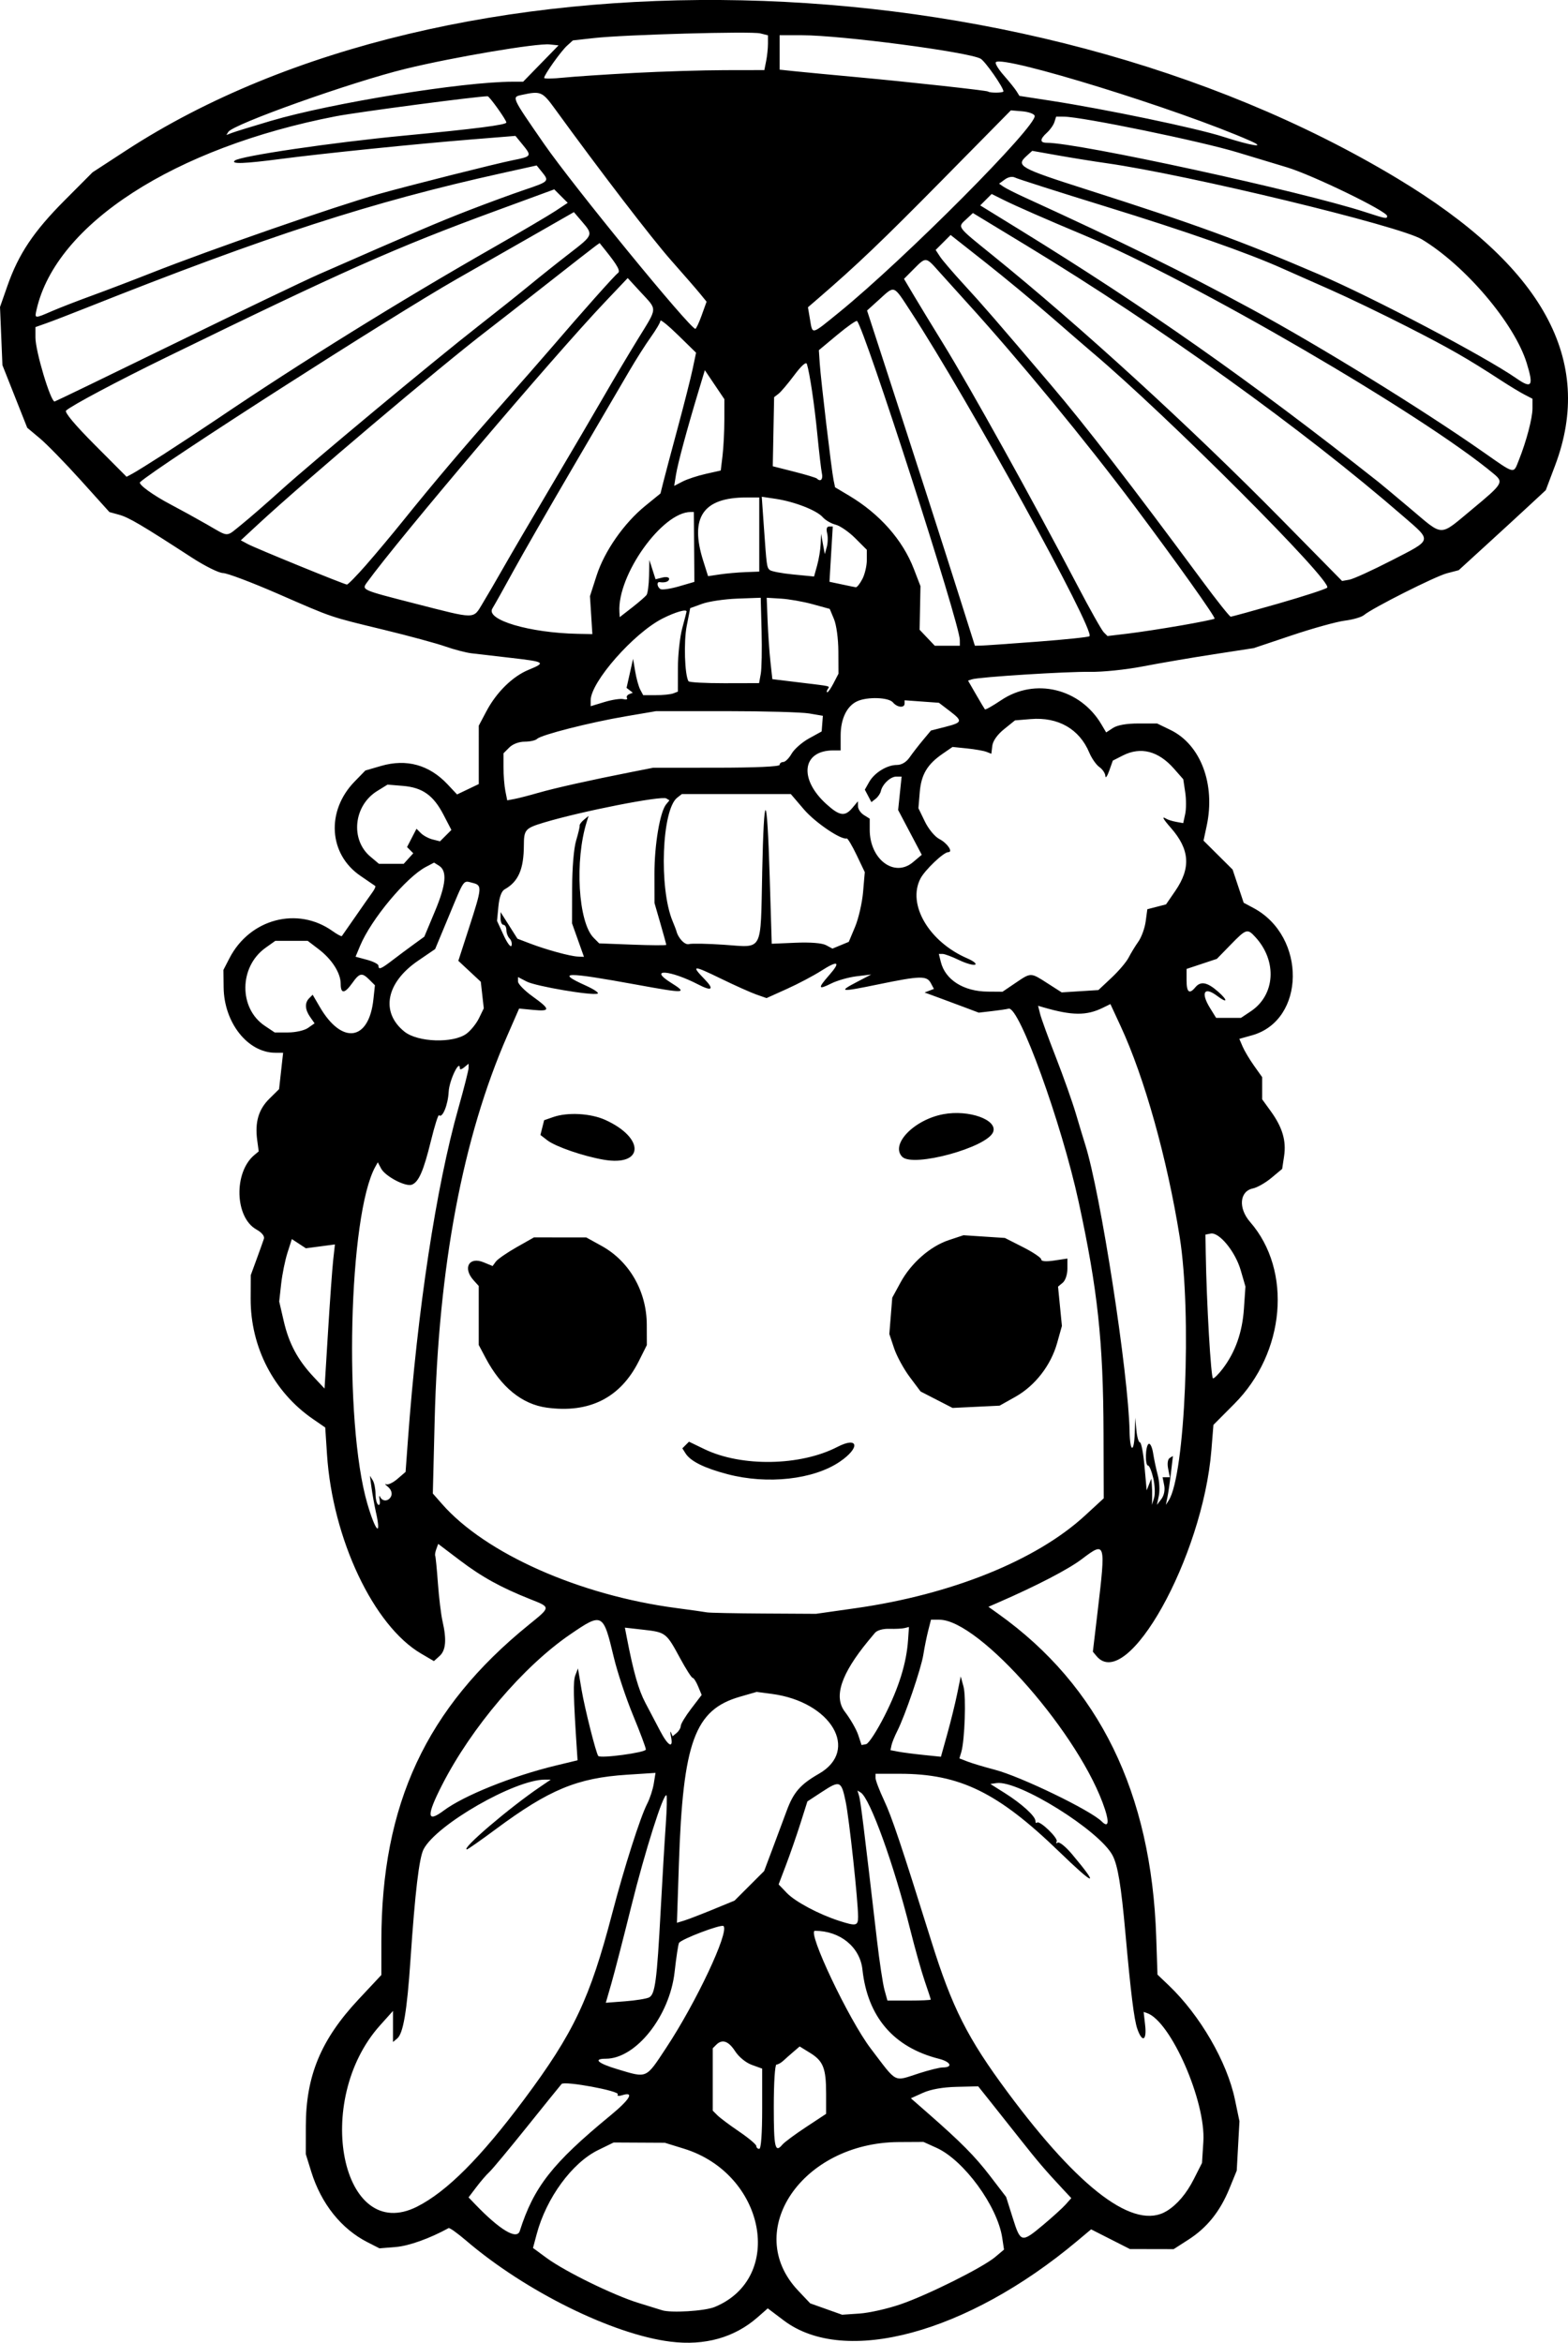<?xml version="1.0" encoding="UTF-8" standalone="no"?>
<!-- Created with Inkscape (http://www.inkscape.org/) -->

<svg
   width="142.72mm"
   height="213.202mm"
   viewBox="0 0 142.72 213.202"
   version="1.1"
   id="svg1"
   xml:space="preserve"
   xmlns="http://www.w3.org/2000/svg"
   xmlns:svg="http://www.w3.org/2000/svg"><defs
     id="defs1" /><g
     id="layer1"
     transform="translate(154.848,47.324)"><path
       style="fill:#000000"
       d="m -93.81,165.78 c -5.273,-0.657 -13.231,-4.593 -18.621,-9.208 -0.783,-0.67 -1.497,-1.178 -1.587,-1.128 -1.727,0.948 -3.618,1.624 -4.815,1.721 l -1.476,0.12 -1.096,-0.559 c -2.381,-1.215 -4.205,-3.501 -5.108,-6.401 l -0.501,-1.611 0.003,-2.556 c 0.006,-4.575 1.378,-7.874 4.795,-11.526 l 2.081,-2.224 v -3.079 c 0,-12.454 4.077,-21.21 13.399,-28.773 2.042,-1.657 2.038,-1.598 0.16,-2.344 -2.671,-1.061 -4.408,-2.019 -6.423,-3.546 l -1.964,-1.488 -0.172,0.473 c -0.095,0.26 -0.14,0.532 -0.1,0.605 0.04,0.073 0.151,1.204 0.247,2.514 0.096,1.31 0.284,2.858 0.418,3.44 0.386,1.682 0.305,2.651 -0.263,3.165 l -0.519,0.469 -1.171,-0.686 c -4.323,-2.533 -8.053,-10.426 -8.56,-18.111 l -0.162,-2.463 -1.115,-0.767 c -3.57,-2.456 -5.691,-6.553 -5.673,-10.958 l 0.009,-2.135 0.533,-1.455 c 0.293,-0.8 0.591,-1.634 0.662,-1.852 0.08,-0.247 -0.179,-0.569 -0.685,-0.854 -1.968,-1.105 -2.075,-5.205 -0.176,-6.781 l 0.39,-0.323 -0.138,-1.031 c -0.218,-1.625 0.123,-2.788 1.099,-3.754 l 0.893,-0.883 0.184,-1.654 0.184,-1.654 h -0.698 c -2.516,0 -4.681,-2.733 -4.717,-5.953 l -0.018,-1.587 0.547,-1.062 c 1.851,-3.592 6.2,-4.74 9.381,-2.475 0.426,0.303 0.809,0.509 0.851,0.456 0.042,-0.052 0.601,-0.854 1.242,-1.782 0.641,-0.928 1.331,-1.913 1.533,-2.19 0.202,-0.277 0.321,-0.54 0.265,-0.585 -0.057,-0.045 -0.657,-0.456 -1.334,-0.914 -2.909,-1.965 -3.158,-5.909 -0.544,-8.592 l 0.978,-1.004 1.424,-0.414 c 2.319,-0.674 4.387,-0.103 6.058,1.674 l 0.864,0.919 0.988,-0.472 0.988,-0.472 2e-4,-2.657 2e-4,-2.657 0.701,-1.323 c 0.913,-1.722 2.378,-3.161 3.826,-3.757 1.613,-0.663 1.515,-0.732 -1.551,-1.084 -1.492,-0.171 -3.129,-0.361 -3.638,-0.422 -0.509,-0.061 -1.581,-0.341 -2.381,-0.622 -0.8,-0.281 -3.301,-0.96 -5.556,-1.508 -5.092,-1.237 -4.578,-1.063 -9.72,-3.303 -2.363,-1.029 -4.596,-1.871 -4.964,-1.871 -0.367,0 -1.649,-0.637 -2.848,-1.416 -4.535,-2.945 -5.726,-3.647 -6.594,-3.886 l -0.894,-0.247 -2.589,-2.873 c -1.424,-1.58 -3.107,-3.306 -3.74,-3.835 l -1.151,-0.962 -1.129,-2.85 -1.129,-2.85 -0.11,-2.646 -0.11,-2.646 0.676,-1.93 c 1.014,-2.895 2.381,-4.939 5.2,-7.77 l 2.545,-2.556 3.026,-1.972 c 29.512,-19.232 81.479,-18.096 115.738,2.529 13.271,7.99 17.973,16.542 14.36,26.119 l -0.849,2.249 -1.464,1.359 c -0.805,0.748 -2.588,2.386 -3.963,3.642 l -2.499,2.282 -1.073,0.281 c -1.064,0.279 -6.793,3.166 -7.555,3.807 -0.218,0.184 -1.001,0.41 -1.74,0.503 -0.739,0.093 -2.906,0.694 -4.817,1.335 l -3.475,1.165 -3.649,0.562 c -2.007,0.309 -4.899,0.804 -6.427,1.099 -1.537,0.298 -3.688,0.521 -4.815,0.499 -2.088,-0.039 -10.115,0.468 -10.754,0.679 l -0.355,0.118 0.725,1.256 c 0.399,0.691 0.764,1.302 0.811,1.359 0.048,0.057 0.715,-0.319 1.483,-0.836 3.071,-2.065 7.186,-1.071 9.12,2.202 l 0.434,0.734 0.622,-0.407 c 0.396,-0.26 1.236,-0.407 2.318,-0.407 h 1.696 l 1.215,0.588 c 2.749,1.331 4.112,4.938 3.298,8.731 l -0.288,1.342 1.324,1.317 1.324,1.317 0.503,1.509 0.503,1.509 0.908,0.487 c 4.824,2.587 4.728,10.211 -0.145,11.576 l -1.158,0.324 0.298,0.699 c 0.164,0.384 0.631,1.168 1.039,1.743 l 0.742,1.044 v 1.009 1.008 l 0.78,1.077 c 1.062,1.466 1.426,2.691 1.216,4.091 l -0.175,1.164 -0.977,0.815 c -0.537,0.448 -1.294,0.881 -1.681,0.961 -1.227,0.255 -1.357,1.796 -0.259,3.057 3.848,4.418 3.201,11.889 -1.432,16.544 l -1.908,1.917 -0.187,2.317 c -0.787,9.74 -7.677,22.073 -10.458,18.722 l -0.329,-0.396 0.431,-3.639 c 0.754,-6.359 0.732,-6.432 -1.433,-4.79 -1.234,0.936 -4.115,2.432 -7.622,3.958 l -0.882,0.384 0.915,0.654 c 9.164,6.543 13.916,16.27 14.357,29.388 l 0.115,3.431 1.03,0.983 c 2.842,2.713 5.302,6.954 6.017,10.376 l 0.415,1.984 -0.124,2.249 -0.124,2.249 -0.67,1.638 c -0.851,2.08 -2.039,3.558 -3.736,4.647 l -1.337,0.858 -1.99,-0.004 -1.99,-0.004 -1.766,-0.897 -1.766,-0.897 -1.293,1.083 c -10.003,8.375 -21.148,11.386 -26.68,7.209 l -1.458,-1.101 -0.922,0.809 c -2.108,1.851 -4.811,2.609 -7.919,2.222 z m 20.902,-3.392 c 2.503,-0.858 7.502,-3.353 8.642,-4.312 l 0.803,-0.676 -0.163,-1.079 c -0.434,-2.875 -3.488,-7.055 -5.976,-8.181 l -1.191,-0.539 -2.249,0.012 c -8.797,0.047 -14.268,8.11 -9.166,13.51 l 1.106,1.17 1.451,0.517 1.451,0.517 1.587,-0.107 c 0.873,-0.059 2.54,-0.433 3.704,-0.833 z m -16.899,0.239 c 6.447,-2.649 4.616,-12.12 -2.785,-14.41 l -1.747,-0.54 -2.328,-0.012 -2.328,-0.012 -1.415,0.692 c -2.37,1.16 -4.711,4.36 -5.586,7.637 l -0.339,1.269 1.236,0.909 c 1.679,1.235 6.118,3.407 8.38,4.099 1.019,0.312 1.971,0.607 2.117,0.656 0.796,0.268 3.893,0.081 4.796,-0.29 z m 29.916,-7.479 c 0.844,-0.707 1.764,-1.543 2.044,-1.858 l 0.509,-0.573 -0.797,-0.854 c -1.573,-1.685 -2.246,-2.472 -3.867,-4.524 -0.905,-1.145 -2.133,-2.693 -2.728,-3.44 l -1.082,-1.357 -1.961,0.047 c -1.262,0.03 -2.354,0.224 -3.064,0.543 l -1.103,0.497 1.495,1.309 c 3.083,2.698 4.333,3.96 5.734,5.789 l 1.441,1.881 0.603,1.913 c 0.714,2.267 0.796,2.285 2.776,0.627 z m -47.646,0.558 c 1.276,-4.01 2.962,-6.161 8.233,-10.497 1.813,-1.492 2.237,-2.224 1.073,-1.855 -0.315,0.1 -0.475,0.066 -0.384,-0.08 0.193,-0.312 -4.85,-1.244 -5.118,-0.945 -0.106,0.118 -1.53,1.881 -3.165,3.918 -1.635,2.037 -3.172,3.883 -3.416,4.101 -0.243,0.218 -0.767,0.825 -1.164,1.349 l -0.722,0.952 0.611,0.635 c 2.244,2.334 3.788,3.256 4.053,2.421 z m 58.894,-1.821 c 0.945,-0.584 1.792,-1.584 2.46,-2.904 l 0.741,-1.464 0.124,-1.938 c 0.236,-3.673 -2.976,-10.987 -5.142,-11.709 l -0.293,-0.098 0.136,1.202 c 0.16,1.416 -0.264,1.622 -0.71,0.344 -0.297,-0.851 -0.595,-3.25 -1.087,-8.735 -0.385,-4.291 -0.687,-6.126 -1.16,-7.041 -1.171,-2.265 -8.573,-6.883 -10.574,-6.597 l -0.557,0.08 1.323,0.834 c 1.533,0.966 2.778,2.1 2.778,2.528 0,0.164 0.065,0.233 0.144,0.154 0.235,-0.235 1.969,1.435 1.79,1.724 -0.09,0.146 -0.043,0.19 0.106,0.099 0.148,-0.092 0.732,0.385 1.298,1.059 2.538,3.025 2.099,2.932 -1.196,-0.254 -5.565,-5.38 -9.028,-7.071 -14.487,-7.071 h -2.207 v 0.385 c 0,0.212 0.352,1.134 0.783,2.051 0.701,1.491 1.561,4.051 4.289,12.778 1.898,6.073 3.297,8.844 6.944,13.758 6.613,8.912 11.581,12.617 14.499,10.813 z M -116.884,153.49 c 2.702,-1.364 5.784,-4.451 9.741,-9.756 4.514,-6.052 5.986,-9.16 8.019,-16.933 1.088,-4.161 2.557,-8.763 3.185,-9.98 0.242,-0.468 0.511,-1.291 0.598,-1.828 l 0.158,-0.977 -2.621,0.17 c -4.502,0.292 -7.067,1.357 -11.893,4.936 -1.377,1.022 -2.571,1.858 -2.653,1.858 -0.579,0 3.846,-3.78 6.664,-5.692 l 0.969,-0.658 h -0.545 c -2.736,0 -9.876,4.103 -11.033,6.34 -0.405,0.783 -0.774,3.895 -1.192,10.064 -0.317,4.676 -0.659,6.7 -1.209,7.156 l -0.382,0.317 v -1.414 -1.414 l -1.18,1.316 c -6.164,6.873 -3.488,19.96 3.373,16.496 z m 31.409,-8.909 v -3.651 l -0.938,-0.339 c -0.544,-0.197 -1.182,-0.717 -1.521,-1.241 -0.607,-0.937 -1.179,-1.133 -1.721,-0.591 l -0.318,0.318 v 2.839 2.839 l 0.425,0.425 c 0.234,0.234 1.127,0.902 1.984,1.484 0.858,0.582 1.559,1.174 1.559,1.314 0,0.14 0.119,0.255 0.265,0.255 0.164,0 0.265,-1.393 0.265,-3.651 z m 1.847,3.26 c 0.179,-0.215 1.146,-0.932 2.149,-1.593 l 1.824,-1.202 v -1.829 c 0,-2.316 -0.257,-2.975 -1.449,-3.712 l -0.958,-0.592 -0.574,0.492 c -0.316,0.271 -0.735,0.641 -0.932,0.823 -0.197,0.182 -0.468,0.331 -0.604,0.331 -0.14,0 -0.246,1.652 -0.246,3.836 0,3.736 0.118,4.253 0.789,3.445 z m 12.44,-6.488 c 0.911,-0.291 1.872,-0.529 2.136,-0.529 0.976,0 0.754,-0.514 -0.342,-0.791 -4.117,-1.043 -6.486,-3.808 -6.955,-8.12 -0.223,-2.049 -2.032,-3.524 -4.322,-3.524 -0.755,0 3.083,8.096 5.079,10.716 2.463,3.231 2.027,3.009 4.405,2.249 z m -23.024,-2.315 c 2.729,-4.13 5.751,-10.548 5.218,-11.081 -0.197,-0.197 -3.83,1.179 -4.049,1.533 -0.072,0.117 -0.254,1.309 -0.403,2.648 -0.449,4.019 -3.522,7.892 -6.262,7.892 -1.192,0 -0.726,0.421 1.058,0.954 2.742,0.821 2.557,0.902 4.439,-1.947 z m -1.554,-4.588 c 0.546,-0.281 0.709,-1.508 1.052,-7.913 0.152,-2.838 0.359,-6.329 0.461,-7.758 0.102,-1.429 0.131,-2.652 0.066,-2.718 -0.261,-0.261 -1.953,5.075 -3.195,10.078 -0.722,2.91 -1.541,6.081 -1.819,7.045 l -0.506,1.753 1.758,-0.134 c 0.967,-0.074 1.949,-0.233 2.183,-0.353 z m 25.636,0.198 c 0,-0.05 -0.243,-0.794 -0.54,-1.654 -0.297,-0.86 -0.897,-2.992 -1.334,-4.738 -1.472,-5.888 -3.655,-11.927 -4.5,-12.45 l -0.298,-0.184 0.149,0.496 c 0.136,0.454 0.437,2.881 1.621,13.074 0.229,1.97 0.538,4.024 0.687,4.564 l 0.271,0.982 h 1.972 c 1.085,0 1.972,-0.041 1.972,-0.091 z m -6.615,-7.54 c 0,-1.438 -0.807,-8.917 -1.13,-10.473 -0.397,-1.913 -0.521,-1.963 -2.171,-0.881 l -1.313,0.861 -0.629,1.984 c -0.346,1.091 -0.935,2.791 -1.309,3.776 l -0.68,1.792 0.742,0.774 c 0.765,0.799 2.915,1.945 4.77,2.542 1.55,0.499 1.72,0.462 1.72,-0.375 z m -13.229,-0.652 1.984,-0.815 1.347,-1.345 1.347,-1.345 0.794,-2.11 c 0.437,-1.16 0.999,-2.669 1.249,-3.351 0.623,-1.7 1.25,-2.424 2.938,-3.39 3.738,-2.139 1.133,-6.557 -4.287,-7.272 l -1.375,-0.181 -1.535,0.443 c -4.104,1.185 -5.172,4.11 -5.542,15.179 l -0.18,5.389 0.638,-0.193 c 0.351,-0.106 1.531,-0.56 2.623,-1.008 z m 35.703,-9.111 c -2.16,-6.662 -11.416,-17.266 -15.071,-17.266 h -0.768 l -0.253,0.992 c -0.139,0.546 -0.338,1.528 -0.441,2.183 -0.201,1.272 -1.666,5.562 -2.377,6.96 -0.236,0.465 -0.472,1.046 -0.523,1.291 l -0.093,0.446 0.709,0.135 c 0.39,0.074 1.424,0.209 2.297,0.299 l 1.587,0.164 0.577,-2.068 c 0.317,-1.138 0.722,-2.783 0.901,-3.656 l 0.324,-1.587 0.253,0.926 c 0.252,0.922 0.113,4.922 -0.207,5.979 l -0.168,0.555 0.748,0.291 c 0.411,0.16 1.522,0.492 2.468,0.739 2.37,0.618 8.719,3.689 9.743,4.713 0.577,0.577 0.696,0.139 0.296,-1.095 z m -60.202,0.111 c 1.831,-1.373 6.251,-3.15 10.211,-4.106 l 1.984,-0.479 -0.06,-0.907 c -0.323,-4.916 -0.352,-6.287 -0.145,-6.826 l 0.241,-0.628 0.33,1.951 c 0.286,1.687 1.306,5.737 1.516,6.015 0.188,0.249 4.335,-0.311 4.334,-0.586 -7.57e-4,-0.167 -0.526,-1.571 -1.167,-3.121 -0.641,-1.55 -1.432,-3.931 -1.756,-5.292 -0.962,-4.033 -1.03,-4.069 -3.973,-2.056 -4.256,2.911 -8.969,8.449 -11.647,13.685 -1.444,2.825 -1.407,3.502 0.132,2.349 z m 20.702,-6.728 c -0.083,-0.4 -0.084,-0.574 -0.003,-0.386 l 0.148,0.342 0.371,-0.308 c 0.204,-0.169 0.371,-0.455 0.371,-0.634 0,-0.18 0.428,-0.887 0.951,-1.572 l 0.951,-1.246 -0.322,-0.777 c -0.177,-0.427 -0.401,-0.777 -0.499,-0.777 -0.097,0 -0.62,-0.82 -1.161,-1.821 -1.235,-2.286 -1.293,-2.331 -3.327,-2.561 l -1.68,-0.19 0.173,0.897 c 0.61,3.155 1.067,4.764 1.69,5.945 0.39,0.739 1,1.9 1.357,2.58 0.72,1.373 1.21,1.628 0.979,0.509 z m 19.444,-1.918 c 1.304,-2.582 1.987,-4.788 2.131,-6.879 l 0.082,-1.191 -0.397,0.098 c -0.218,0.054 -0.84,0.085 -1.381,0.068 -0.589,-0.018 -1.12,0.132 -1.323,0.374 -0.186,0.222 -0.458,0.549 -0.604,0.725 -2.478,3.011 -3.165,5.088 -2.131,6.443 0.502,0.657 1.049,1.609 1.216,2.115 l 0.304,0.921 0.417,-0.081 c 0.229,-0.044 0.988,-1.212 1.686,-2.594 z m -2.639,-9.782 c 8.735,-1.241 16.45,-4.356 20.874,-8.428 l 1.705,-1.569 -0.017,-5.919 c -0.024,-8.36 -0.534,-13.093 -2.268,-21.074 -1.564,-7.195 -5.416,-17.819 -6.369,-17.568 -0.179,0.047 -0.864,0.148 -1.523,0.224 l -1.199,0.138 -1.191,-0.45 c -0.655,-0.247 -1.764,-0.66 -2.464,-0.917 l -1.274,-0.467 0.425,-0.163 0.425,-0.163 -0.285,-0.533 c -0.366,-0.683 -0.96,-0.668 -4.765,0.117 -3.493,0.721 -3.709,0.696 -1.944,-0.225 l 1.283,-0.669 -1.323,0.16 c -0.728,0.088 -1.769,0.383 -2.315,0.657 -1.204,0.603 -1.242,0.444 -0.182,-0.763 1.082,-1.233 0.81,-1.377 -0.734,-0.389 -0.697,0.446 -2.1,1.187 -3.119,1.646 l -1.852,0.835 -0.926,-0.325 c -0.509,-0.179 -1.968,-0.832 -3.241,-1.453 -2.543,-1.239 -2.724,-1.231 -1.469,0.063 0.901,0.93 0.67,1.123 -0.574,0.479 -2.572,-1.33 -4.576,-1.476 -2.521,-0.184 1.598,1.005 1.397,1.018 -3.091,0.199 -6.508,-1.188 -7.409,-1.173 -4.642,0.077 0.761,0.343 1.249,0.676 1.086,0.738 -0.518,0.199 -5.622,-0.67 -6.45,-1.098 l -0.794,-0.411 v 0.404 c 0,0.222 0.595,0.832 1.323,1.355 1.647,1.183 1.655,1.384 0.051,1.23 l -1.272,-0.122 -1.081,2.476 c -4.048,9.271 -6.256,20.976 -6.607,35.031 l -0.166,6.626 0.842,0.959 c 3.96,4.51 12.511,8.305 21.331,9.466 1.31,0.172 2.56,0.349 2.778,0.392 0.218,0.043 2.54,0.09 5.159,0.105 l 4.763,0.027 z M -88.622,86.836 c -2.117,-0.554 -3.379,-1.18 -3.831,-1.899 l -0.287,-0.456 0.302,-0.302 0.302,-0.302 1.412,0.681 c 3.368,1.625 8.728,1.535 12.087,-0.202 1.934,-1 2.11,0.065 0.222,1.346 -2.388,1.621 -6.574,2.086 -10.208,1.134 z m -16.455,-6.057 c -2.247,-0.306 -4.156,-1.854 -5.565,-4.514 l -0.631,-1.191 v -2.684 -2.684 l -0.463,-0.512 c -1.018,-1.126 -0.425,-2.193 0.911,-1.64 l 0.813,0.337 0.296,-0.404 c 0.163,-0.222 1.01,-0.809 1.883,-1.304 l 1.587,-0.899 2.381,0.003 2.381,0.003 1.403,0.775 c 2.523,1.393 4.094,4.136 4.103,7.164 l 0.006,1.858 -0.725,1.449 c -1.67,3.341 -4.499,4.773 -8.381,4.243 z m 35.476,-0.723 -1.455,-0.748 -0.991,-1.323 c -0.545,-0.728 -1.185,-1.905 -1.422,-2.616 l -0.431,-1.293 0.133,-1.653 0.133,-1.653 0.752,-1.381 c 0.963,-1.77 2.7,-3.294 4.396,-3.857 l 1.336,-0.444 1.884,0.124 1.884,0.124 1.654,0.839 c 0.91,0.461 1.654,0.963 1.654,1.116 0,0.178 0.424,0.213 1.191,0.098 l 1.191,-0.179 v 0.924 c 0,0.526 -0.183,1.076 -0.426,1.277 l -0.426,0.353 0.176,1.79 0.176,1.79 -0.436,1.555 c -0.572,2.039 -2.011,3.891 -3.805,4.897 l -1.432,0.803 -2.14,0.103 -2.14,0.103 z M -99.895,58.216 c -1.848,-0.316 -4.378,-1.186 -5.131,-1.765 l -0.633,-0.487 0.169,-0.671 0.169,-0.671 0.835,-0.291 c 1.304,-0.455 3.402,-0.339 4.725,0.26 3.63,1.643 3.535,4.253 -0.132,3.626 z m 27.173,-0.261 c -1.118,-1.118 1.061,-3.381 3.736,-3.881 2.323,-0.434 4.96,0.509 4.534,1.62 -0.539,1.404 -7.282,3.248 -8.27,2.26 z M -120.617,90.368 c -0.152,-0.699 -0.341,-1.747 -0.419,-2.329 l -0.143,-1.058 0.253,0.397 c 0.139,0.218 0.255,0.777 0.257,1.241 0.002,0.464 0.112,0.911 0.244,0.993 0.132,0.082 0.19,-0.12 0.129,-0.447 -0.061,-0.328 -0.04,-0.447 0.047,-0.265 0.223,0.469 0.82,0.41 1.016,-0.1 0.097,-0.254 -0.027,-0.588 -0.302,-0.813 -0.257,-0.211 -0.334,-0.317 -0.171,-0.237 0.163,0.08 0.629,-0.139 1.035,-0.488 l 0.739,-0.635 0.21,-2.865 c 0.867,-11.861 2.573,-23.084 4.595,-30.236 0.512,-1.811 0.931,-3.463 0.931,-3.67 V 49.477 l -0.397,0.329 c -0.218,0.181 -0.397,0.233 -0.397,0.115 0,-0.935 -0.967,1.064 -1.02,2.11 -0.062,1.203 -0.572,2.444 -0.879,2.137 -0.073,-0.073 -0.402,0.97 -0.732,2.317 -0.67,2.738 -1.116,3.763 -1.739,4.002 -0.565,0.217 -2.414,-0.751 -2.796,-1.464 l -0.305,-0.571 -0.217,0.388 c -2.442,4.364 -2.899,23.221 -0.742,30.653 0.736,2.538 1.302,3.151 0.807,0.874 z m 70.741,-3.169 c -0.146,-0.63 -0.358,-1.145 -0.47,-1.145 -0.295,0 -0.252,-1.791 0.047,-1.976 0.138,-0.085 0.322,0.295 0.408,0.844 0.086,0.55 0.278,1.455 0.427,2.012 0.149,0.557 0.192,1.39 0.096,1.852 l -0.175,0.84 0.402,-0.529 c 0.245,-0.323 0.346,-0.813 0.257,-1.257 l -0.145,-0.728 h 0.331 0.331 l -0.157,-0.783 c -0.092,-0.46 -0.034,-0.859 0.14,-0.967 l 0.297,-0.184 -0.182,1.551 c -0.1,0.853 -0.245,1.854 -0.323,2.224 l -0.14,0.673 0.257,-0.397 c 1.501,-2.317 2.117,-17.009 1.005,-23.972 -1.139,-7.135 -3.206,-14.515 -5.373,-19.188 l -0.935,-2.017 -0.702,0.343 c -1.483,0.725 -2.788,0.713 -5.408,-0.049 l -0.473,-0.138 0.187,0.749 c 0.103,0.412 0.745,2.177 1.428,3.924 0.682,1.746 1.505,4.068 1.828,5.159 0.323,1.091 0.699,2.335 0.836,2.765 1.402,4.392 3.949,20.84 4.048,26.141 0.036,1.904 0.409,2.009 0.472,0.132 l 0.046,-1.389 0.101,1.124 c 0.056,0.618 0.201,1.124 0.323,1.124 0.122,0 0.31,0.982 0.418,2.183 l 0.196,2.183 0.21,-0.529 0.21,-0.529 0.048,0.529 c 0.026,0.291 0.04,0.827 0.031,1.191 l -0.017,0.661 0.193,-0.641 c 0.106,-0.352 0.073,-1.156 -0.073,-1.786 z m -74.643,-19.874 0.156,-1.399 -1.322,0.175 -1.322,0.175 -0.639,-0.419 -0.639,-0.419 -0.398,1.245 c -0.219,0.685 -0.478,1.963 -0.575,2.841 l -0.177,1.596 0.417,1.799 c 0.471,2.032 1.269,3.519 2.717,5.064 l 0.992,1.058 0.317,-5.159 c 0.174,-2.838 0.387,-5.789 0.473,-6.558 z m 80.958,9.917 c 1.151,-1.509 1.787,-3.303 1.935,-5.456 l 0.139,-2.03 -0.434,-1.492 c -0.491,-1.689 -1.958,-3.478 -2.729,-3.327 l -0.477,0.093 0.027,1.715 c 0.071,4.451 0.473,11.372 0.662,11.372 0.116,0 0.51,-0.394 0.877,-0.874 z M -112.393,46.751 c 0.389,-0.284 0.903,-0.92 1.143,-1.414 l 0.436,-0.897 -0.136,-1.209 -0.136,-1.209 -1.022,-0.953 -1.022,-0.953 0.979,-3.025 c 1.188,-3.671 1.202,-3.847 0.319,-4.068 -0.877,-0.22 -0.717,-0.445 -2.168,3.042 l -1.241,2.981 -1.552,1.06 c -2.924,1.996 -3.441,4.693 -1.238,6.458 1.209,0.968 4.423,1.076 5.638,0.189 z m -14.413,-0.533 0.591,-0.414 -0.4,-0.571 c -0.48,-0.686 -0.511,-1.294 -0.087,-1.718 l 0.313,-0.313 0.653,1.12 c 2.01,3.449 4.466,3.099 4.875,-0.695 l 0.139,-1.286 -0.5,-0.5 c -0.676,-0.676 -0.898,-0.634 -1.558,0.294 -0.704,0.988 -1.058,1.01 -1.059,0.066 -0.001,-0.976 -0.796,-2.221 -2.006,-3.144 l -0.994,-0.758 h -1.476 -1.476 l -0.891,0.635 c -2.415,1.722 -2.448,5.505 -0.062,7.099 l 0.899,0.601 h 1.225 c 0.683,0 1.486,-0.183 1.816,-0.414 z m 85.808,-1.51 c 2.222,-1.484 2.416,-4.564 0.425,-6.742 -0.74,-0.809 -0.836,-0.78 -2.265,0.688 l -1.25,1.283 -1.379,0.458 -1.379,0.458 v 1.037 c 0,1.095 0.249,1.296 0.794,0.64 0.492,-0.593 1.089,-0.478 2.086,0.401 0.912,0.804 0.848,1.091 -0.086,0.384 -1.189,-0.899 -1.534,-0.319 -0.655,1.102 l 0.551,0.891 h 1.13 1.13 z M -62.43,42.138 c 1.438,-0.975 1.372,-0.975 2.932,0.026 l 1.285,0.824 1.671,-0.106 1.671,-0.106 1.192,-1.117 c 0.656,-0.614 1.359,-1.443 1.562,-1.842 0.204,-0.399 0.602,-1.052 0.885,-1.451 0.283,-0.399 0.583,-1.225 0.665,-1.836 l 0.15,-1.11 0.851,-0.22 0.851,-0.22 0.839,-1.22 c 1.444,-2.099 1.324,-3.788 -0.409,-5.756 -0.714,-0.811 -0.855,-1.092 -0.408,-0.816 0.148,0.091 0.555,0.218 0.905,0.282 l 0.636,0.115 0.18,-0.819 c 0.099,-0.451 0.101,-1.349 0.003,-1.997 l -0.177,-1.177 -0.838,-0.954 c -1.424,-1.622 -3.031,-2.037 -4.666,-1.206 l -0.909,0.463 -0.328,0.926 c -0.18,0.509 -0.337,0.724 -0.348,0.478 -0.011,-0.246 -0.256,-0.613 -0.544,-0.815 -0.288,-0.202 -0.701,-0.791 -0.918,-1.309 -0.901,-2.157 -2.837,-3.266 -5.338,-3.059 l -1.428,0.118 -0.99,0.798 c -0.618,0.499 -1.022,1.069 -1.075,1.52 l -0.086,0.722 -0.443,-0.175 c -0.244,-0.096 -1.039,-0.236 -1.766,-0.311 l -1.323,-0.136 -0.902,0.621 c -1.399,0.963 -1.95,1.889 -2.084,3.504 l -0.12,1.45 0.588,1.214 c 0.331,0.685 0.908,1.38 1.322,1.594 0.728,0.376 1.275,1.193 0.8,1.193 -0.418,0 -2.123,1.623 -2.528,2.407 -1.216,2.351 0.778,5.748 4.258,7.253 0.576,0.249 0.898,0.509 0.715,0.578 -0.183,0.069 -0.846,-0.123 -1.473,-0.426 -0.627,-0.304 -1.294,-0.552 -1.482,-0.552 h -0.342 l 0.181,0.728 c 0.404,1.629 2.072,2.685 4.269,2.702 l 1.349,0.01 z m -56.698,-2.075 c 0.537,-0.411 1.409,-1.062 1.938,-1.445 l 0.962,-0.698 0.969,-2.315 c 1.021,-2.438 1.129,-3.67 0.366,-4.148 l -0.446,-0.279 -0.733,0.385 c -1.802,0.945 -4.99,4.765 -6.002,7.192 l -0.411,0.986 1.042,0.281 c 0.573,0.154 1.042,0.395 1.042,0.535 0,0.397 0.222,0.311 1.272,-0.493 z m 16.89,-1.832 -0.541,-1.521 0.007,-3.175 c 0.004,-1.885 0.152,-3.659 0.364,-4.366 0.197,-0.655 0.341,-1.269 0.32,-1.364 -0.021,-0.095 0.154,-0.332 0.388,-0.527 l 0.427,-0.354 -0.166,0.527 c -1.111,3.529 -0.781,9.151 0.62,10.564 l 0.508,0.512 3.053,0.117 c 1.679,0.064 3.053,0.072 3.053,0.017 0,-0.055 -0.241,-0.933 -0.535,-1.952 l -0.535,-1.851 -0.005,-2.652 c -0.005,-2.642 0.503,-5.654 1.068,-6.336 l 0.297,-0.358 -0.28,-0.173 c -0.436,-0.269 -7.711,1.162 -11.123,2.187 -1.725,0.519 -1.843,0.651 -1.848,2.072 -0.008,2.189 -0.5,3.314 -1.755,4.017 -0.281,0.157 -0.481,0.712 -0.562,1.554 l -0.126,1.31 0.599,1.306 c 0.329,0.718 0.653,1.147 0.72,0.952 0.067,-0.195 -0.011,-0.486 -0.173,-0.648 -0.162,-0.162 -0.294,-0.509 -0.294,-0.771 0,-0.262 -0.119,-0.476 -0.265,-0.476 -0.146,0 -0.265,-0.261 -0.265,-0.581 v -0.581 l 0.768,1.211 0.768,1.211 1.15,0.439 c 1.492,0.57 3.647,1.158 4.351,1.188 l 0.554,0.024 z m 16.763,-6.098 c 0.164,-7.773 0.443,-7.626 0.686,0.362 l 0.185,6.067 2.179,-0.092 c 1.345,-0.057 2.403,0.028 2.764,0.221 l 0.584,0.313 0.743,-0.308 0.743,-0.308 0.573,-1.368 c 0.315,-0.752 0.643,-2.18 0.728,-3.172 l 0.155,-1.804 -0.743,-1.555 c -0.409,-0.855 -0.814,-1.535 -0.9,-1.51 -0.517,0.15 -2.879,-1.451 -3.895,-2.641 l -1.197,-1.401 h -4.956 -4.956 l -0.426,0.331 c -1.401,1.087 -1.672,8.215 -0.426,11.223 0.171,0.412 0.324,0.808 0.342,0.881 0.161,0.675 0.778,1.328 1.153,1.221 0.246,-0.07 1.697,-0.042 3.225,0.063 3.566,0.245 3.286,0.777 3.44,-6.522 z m 13.725,-0.992 0.801,-0.674 -1.075,-2.038 -1.075,-2.038 0.158,-1.521 0.158,-1.521 h -0.484 c -0.529,0 -1.267,0.695 -1.405,1.322 -0.048,0.218 -0.261,0.532 -0.474,0.699 l -0.387,0.303 -0.299,-0.567 -0.299,-0.567 0.391,-0.692 c 0.48,-0.85 1.629,-1.557 2.53,-1.557 0.426,0 0.849,-0.252 1.15,-0.683 0.261,-0.376 0.806,-1.08 1.211,-1.565 l 0.735,-0.882 1.315,-0.337 c 1.569,-0.402 1.599,-0.523 0.363,-1.465 l -0.952,-0.726 -1.562,-0.113 -1.562,-0.113 v 0.296 c 0,0.428 -0.673,0.364 -1.058,-0.1 -0.389,-0.469 -2.32,-0.534 -3.251,-0.11 -0.947,0.431 -1.511,1.6 -1.511,3.127 v 1.348 h -0.675 c -2.833,0 -3.162,2.592 -0.62,4.889 1.203,1.087 1.686,1.155 2.368,0.337 l 0.497,-0.595 0.009,0.461 c 0.005,0.253 0.247,0.609 0.538,0.791 l 0.529,0.33 v 1.008 c 0,2.696 2.242,4.378 3.935,2.953 z m -45.916,-0.335 0.434,-0.48 -0.283,-0.283 -0.283,-0.283 0.43,-0.832 0.43,-0.832 0.404,0.404 c 0.222,0.222 0.705,0.48 1.071,0.572 l 0.667,0.167 0.517,-0.517 0.517,-0.517 -0.718,-1.384 c -0.92,-1.772 -1.913,-2.478 -3.697,-2.626 l -1.397,-0.116 -0.945,0.584 c -2.139,1.322 -2.461,4.417 -0.62,5.965 l 0.781,0.657 h 1.129 1.129 z m 11.819,-5.979 c 1.459,-0.425 4.755,-1.161 8.467,-1.892 l 1.984,-0.391 5.755,-0.003 c 3.549,-0.002 5.755,-0.101 5.755,-0.26 0,-0.141 0.149,-0.258 0.331,-0.259 0.182,-9.2e-4 0.523,-0.341 0.759,-0.755 0.236,-0.414 0.948,-1.04 1.582,-1.39 l 1.154,-0.636 0.055,-0.712 0.055,-0.712 -1.24,-0.212 c -0.682,-0.117 -4.097,-0.212 -7.59,-0.212 l -6.35,4.14e-4 -2.778,0.473 c -3.235,0.55 -7.687,1.684 -8.054,2.051 -0.14,0.14 -0.647,0.254 -1.127,0.254 -0.52,0 -1.087,0.214 -1.402,0.529 l -0.529,0.529 v 1.29 c 0,0.709 0.077,1.673 0.17,2.141 l 0.17,0.851 0.69,-0.132 c 0.379,-0.072 1.344,-0.322 2.145,-0.555 z m 7.739,-8.526 c 0.255,0.065 0.403,0.02 0.329,-0.099 -0.074,-0.12 0.015,-0.278 0.198,-0.352 l 0.332,-0.135 -0.285,-0.219 -0.285,-0.219 0.297,-1.323 0.297,-1.323 0.195,1.158 c 0.107,0.637 0.314,1.381 0.46,1.654 l 0.265,0.496 h 1.16 c 0.638,0 1.348,-0.072 1.578,-0.161 l 0.419,-0.161 0.003,-2.155 c 0.002,-1.185 0.179,-2.809 0.394,-3.61 0.215,-0.8 0.392,-1.485 0.394,-1.521 0.012,-0.256 -1.025,0.044 -2.186,0.632 -2.63,1.333 -6.542,5.784 -6.542,7.444 v 0.537 l 1.257,-0.381 c 0.691,-0.21 1.465,-0.328 1.72,-0.263 z m 19.141,-1.469 0.436,-0.843 -0.009,-2.02 c -0.005,-1.158 -0.175,-2.417 -0.397,-2.95 l -0.388,-0.93 -1.553,-0.427 c -0.854,-0.235 -2.145,-0.463 -2.869,-0.507 l -1.316,-0.08 0.083,2.117 c 0.046,1.164 0.161,2.831 0.257,3.703 l 0.174,1.587 2.514,0.306 c 2.982,0.363 2.714,0.297 2.514,0.622 -0.09,0.146 -0.1,0.265 -0.022,0.265 0.078,0 0.337,-0.379 0.577,-0.843 z m -6.636,-0.829 c 0.085,-0.463 0.118,-2.211 0.075,-3.885 l -0.079,-3.043 -2.117,0.077 c -1.164,0.042 -2.608,0.255 -3.209,0.472 l -1.092,0.396 -0.318,1.619 c -0.281,1.428 -0.185,4.45 0.16,5.032 0.061,0.103 1.532,0.184 3.269,0.18 l 3.158,-0.007 z m 18.119,-3.086 c 0,-1.451 -8.667,-28.339 -9.356,-29.028 -0.072,-0.072 -0.884,0.496 -1.803,1.262 l -1.672,1.393 0.081,1.212 c 0.103,1.534 1.074,9.723 1.257,10.605 l 0.138,0.661 1.274,0.759 c 2.786,1.66 4.88,4.03 5.897,6.673 l 0.602,1.564 -0.04,1.984 -0.04,1.984 0.691,0.728 0.691,0.728 h 1.141 1.141 z m 7.085,0.152 c 2.514,-0.191 4.637,-0.413 4.717,-0.494 0.522,-0.522 -11.059,-21.558 -16.252,-29.52 -1.629,-2.497 -1.447,-2.426 -2.881,-1.128 l -1.113,1.007 1.67,5.133 c 2.668,8.202 5.32,16.437 6.786,21.074 l 1.359,4.299 0.571,-0.012 c 0.314,-0.007 2.629,-0.169 5.143,-0.36 z m 13.035,-1.47 c 1.63,-0.284 3.011,-0.563 3.069,-0.621 0.112,-0.112 -3.497,-5.184 -7.281,-10.236 -4.442,-5.931 -10.58,-13.386 -15.222,-18.49 -0.887,-0.975 -2.059,-2.274 -2.604,-2.886 -1.186,-1.332 -1.158,-1.329 -2.277,-0.205 l -0.887,0.892 0.919,1.547 c 0.505,0.851 1.694,2.803 2.641,4.339 2.464,3.995 8.123,14.187 12.226,22.019 1.126,2.15 2.203,4.065 2.393,4.255 l 0.345,0.345 1.857,-0.222 c 1.022,-0.122 3.191,-0.454 4.821,-0.738 z m -53.675,-0.942 -0.11,-1.726 0.6,-1.866 c 0.717,-2.231 2.493,-4.776 4.436,-6.356 l 1.382,-1.125 0.269,-1.075 c 0.148,-0.591 0.735,-2.802 1.305,-4.912 0.57,-2.11 1.177,-4.508 1.351,-5.329 l 0.315,-1.493 -1.623,-1.588 c -0.893,-0.874 -1.623,-1.468 -1.623,-1.321 0,0.147 -0.394,0.819 -0.877,1.494 -0.482,0.674 -1.362,2.06 -1.956,3.078 -0.594,1.019 -2.884,4.933 -5.089,8.698 -2.205,3.765 -4.669,8.051 -5.474,9.525 -0.805,1.474 -1.66,3 -1.899,3.392 -0.628,1.031 3.374,2.218 7.766,2.304 l 1.335,0.026 z m -9.897,-1.045 c 0.397,-0.651 1.247,-2.11 1.889,-3.241 0.642,-1.132 2.613,-4.498 4.381,-7.481 1.768,-2.983 3.922,-6.652 4.786,-8.154 0.865,-1.501 2.257,-3.842 3.093,-5.202 1.811,-2.943 1.788,-2.603 0.287,-4.235 l -1.214,-1.319 -2.088,2.201 c -4.678,4.929 -18.703,21.451 -21.628,25.479 -0.513,0.706 -0.566,0.683 4.386,1.951 5.573,1.427 5.24,1.427 6.108,0.004 z m 14.939,-0.794 c 0.107,-0.149 0.208,-0.926 0.225,-1.727 l 0.031,-1.455 0.281,0.878 0.281,0.878 0.618,-0.155 c 0.345,-0.087 0.618,-0.036 0.618,0.114 0,0.248 -0.372,0.378 -0.86,0.301 -0.294,-0.046 -0.241,0.441 0.07,0.632 0.147,0.091 0.903,-0.019 1.678,-0.244 l 1.41,-0.41 -0.024,-3.18 -0.024,-3.18 h -0.29 c -2.588,0 -6.679,5.731 -6.486,9.084 l 0.028,0.485 1.124,-0.875 c 0.618,-0.481 1.212,-0.997 1.319,-1.147 z m 57.53,0.778 c 2.299,-0.66 4.288,-1.308 4.421,-1.442 0.536,-0.536 -14.623,-15.71 -21.415,-21.436 -0.432,-0.364 -2.093,-1.8 -3.692,-3.193 -1.599,-1.392 -4.316,-3.641 -6.039,-4.998 l -3.131,-2.467 -0.681,0.681 -0.681,0.681 0.402,0.613 c 0.221,0.337 1.225,1.506 2.23,2.598 1.627,1.766 2.919,3.257 7.909,9.128 3.131,3.684 7.256,9.026 13.753,17.814 1.31,1.771 2.463,3.221 2.563,3.221 0.1,6.71e-5 2.063,-0.54 4.361,-1.199 z M -76.354,5.369 c 0.222,-0.429 0.404,-1.203 0.404,-1.72 V 2.71 l -1.052,-1.052 c -0.578,-0.578 -1.382,-1.133 -1.786,-1.233 -0.404,-0.1 -0.934,-0.409 -1.178,-0.686 -0.546,-0.622 -2.569,-1.411 -4.272,-1.666 l -1.275,-0.191 0.184,2.612 c 0.262,3.73 0.272,3.8 0.538,4.051 0.133,0.125 1.096,0.31 2.14,0.411 l 1.899,0.184 0.282,-1.017 c 0.155,-0.559 0.299,-1.434 0.319,-1.943 l 0.036,-0.926 0.17,0.926 0.17,0.926 0.182,-0.653 c 0.1,-0.359 0.114,-0.925 0.031,-1.257 -0.097,-0.388 -0.033,-0.603 0.181,-0.603 h 0.332 l -0.15,2.514 -0.15,2.514 0.574,0.122 c 1.441,0.306 1.644,0.347 1.824,0.376 0.105,0.017 0.373,-0.321 0.595,-0.75 z m -45.18,-1.27 c 0.862,-0.982 2.382,-2.798 3.377,-4.035 2.81,-3.49 5.532,-6.701 8.861,-10.451 1.679,-1.892 3.767,-4.273 4.639,-5.291 2.747,-3.207 5.776,-6.608 6.046,-6.791 0.26,-0.175 -0.021,-0.69 -1.129,-2.073 l -0.53,-0.661 -0.373,0.265 c -0.205,0.146 -2.191,1.693 -4.413,3.44 -2.222,1.746 -4.649,3.641 -5.393,4.21 -4.307,3.295 -16.632,13.717 -20.913,17.683 l -1.568,1.453 0.638,0.342 c 0.709,0.38 8.749,3.663 9.02,3.683 0.094,0.007 0.876,-0.791 1.738,-1.773 z m 93.341,-0.417 c 3.768,-1.939 3.713,-1.728 1.058,-4.03 C -36.24,-8.248 -49.258,-17.601 -61.398,-24.967 l -4.895,-2.97 -0.595,0.553 c -0.821,0.762 -0.93,0.611 2.381,3.288 7.971,6.445 18.042,15.652 26.317,24.058 l 5.499,5.586 0.661,-0.117 c 0.364,-0.064 2.09,-0.852 3.836,-1.75 z m -58.804,1.06 1.257,-0.047 6e-6,-3.373 5e-6,-3.373 h -1.181 c -3.928,0 -5.166,1.809 -3.927,5.74 l 0.448,1.421 1.073,-0.16 c 0.59,-0.088 1.639,-0.181 2.33,-0.207 z M -132.863,0.41 c 0.67,-0.537 2.289,-1.945 3.599,-3.128 2.868,-2.591 13.958,-11.814 17.969,-14.945 1.585,-1.237 3.676,-2.904 4.648,-3.704 0.972,-0.8 2.616,-2.11 3.654,-2.91 2.146,-1.655 2.153,-1.672 1.134,-2.864 l -0.752,-0.879 -3.801,2.174 c -2.091,1.196 -5.17,2.954 -6.844,3.907 -5.899,3.36 -27.221,17.031 -28.84,18.492 -0.207,0.187 1.164,1.186 2.825,2.056 0.833,0.437 2.292,1.24 3.243,1.786 2.079,1.193 1.7,1.191 3.166,0.015 z m 112.033,-1.407 c 2.766,-2.291 2.858,-2.44 1.964,-3.19 -6.383,-5.35 -27.415,-17.596 -37.372,-21.759 -3.264,-1.365 -6.121,-2.616 -7.218,-3.162 l -1.132,-0.563 -0.52,0.52 -0.52,0.52 3.514,2.164 c 11.683,7.196 21.001,13.745 32.731,23.004 0.218,0.172 1.528,1.265 2.91,2.429 3.071,2.584 2.572,2.581 5.643,0.038 z m -69.773,-3.203 1.358,-0.304 0.163,-1.354 c 0.089,-0.745 0.164,-2.206 0.165,-3.246 l 0.002,-1.892 -0.889,-1.32 -0.889,-1.32 -0.57,1.889 c -1.056,3.496 -1.892,6.596 -2.056,7.622 l -0.163,1.018 0.76,-0.394 c 0.418,-0.217 1.371,-0.531 2.118,-0.698 z m 10.566,-0.036 c -0.07,-0.327 -0.255,-1.905 -0.411,-3.506 -0.265,-2.725 -0.693,-5.61 -0.957,-6.455 -0.073,-0.232 -0.499,0.145 -1.149,1.016 -0.569,0.762 -1.214,1.524 -1.434,1.693 l -0.4,0.307 -0.061,3.144 -0.061,3.144 1.942,0.493 c 1.068,0.271 2.002,0.553 2.075,0.626 0.329,0.329 0.573,0.081 0.457,-0.462 z m -59.811,-1.818 c 1.31,-0.842 3.453,-2.255 4.763,-3.14 7.677,-5.19 16.584,-10.718 25.156,-15.611 2.485,-1.419 5.022,-2.913 5.637,-3.32 l 1.119,-0.74 -0.613,-0.613 -0.613,-0.613 -5.289,1.942 c -9.174,3.369 -13.85,5.447 -30.027,13.341 -4.435,2.164 -8.655,4.408 -9.119,4.849 -0.16,0.152 0.818,1.32 2.626,3.133 l 2.882,2.891 0.549,-0.294 c 0.302,-0.162 1.621,-0.982 2.93,-1.824 z m 123.238,0.627 c 0.696,-1.742 1.249,-3.84 1.249,-4.738 v -0.871 l -0.728,-0.377 c -0.4,-0.207 -1.341,-0.776 -2.091,-1.264 -3.16,-2.055 -4.671,-2.92 -8.558,-4.904 -2.256,-1.151 -5.411,-2.669 -7.011,-3.374 -1.601,-0.705 -3.565,-1.575 -4.366,-1.934 -3.176,-1.424 -8.7,-3.36 -16.14,-5.656 -4.293,-1.325 -7.985,-2.504 -8.206,-2.62 -0.24,-0.126 -0.61,-0.057 -0.925,0.173 l -0.524,0.383 0.396,0.273 c 0.218,0.15 1.05,0.573 1.851,0.939 9.075,4.153 14.513,6.829 20.77,10.222 6.169,3.345 15.46,9.077 21.034,12.977 2.959,2.07 2.75,2.02 3.249,0.77 z M -138.992,-16.051 c 5.933,-2.897 11.859,-5.737 13.168,-6.312 8.819,-3.869 10.914,-4.763 13.626,-5.814 1.673,-0.648 3.965,-1.49 5.093,-1.871 2.241,-0.757 2.267,-0.784 1.577,-1.635 l -0.473,-0.584 -3.165,0.701 c -11.843,2.621 -21.284,5.681 -37.825,12.256 -1.455,0.579 -3.092,1.21 -3.638,1.402 l -0.992,0.351 v 0.957 c 0,1.238 1.372,5.816 1.743,5.816 0.054,0 4.952,-2.37 10.885,-5.267 z m 123.108,1.776 c -1.115,-3.609 -5.572,-8.868 -9.553,-11.271 -2.028,-1.224 -21.298,-5.876 -28.685,-6.925 -1.164,-0.165 -3.164,-0.486 -4.444,-0.713 l -2.328,-0.413 -0.517,0.468 c -0.994,0.899 -0.629,1.104 5.37,3.02 10.01,3.196 14.14,4.703 21.233,7.748 4.972,2.135 15.12,7.478 17.992,9.475 1.394,0.969 1.576,0.698 0.932,-1.388 z m -62.611,-4.604 c 5.979,-4.859 18.105,-17.048 17.821,-17.914 -0.057,-0.174 -0.568,-0.355 -1.134,-0.402 l -1.03,-0.086 -6.226,6.315 c -5.493,5.572 -7.781,7.757 -11.311,10.801 l -0.933,0.805 0.188,1.113 c 0.236,1.397 0.082,1.434 2.624,-0.632 z m -12.485,0.245 0.445,-1.236 -0.579,-0.71 c -0.318,-0.39 -1.515,-1.769 -2.66,-3.063 -1.75,-1.978 -6.47,-8.133 -10.581,-13.797 -1.131,-1.558 -1.285,-1.622 -3.014,-1.244 -0.915,0.2 -0.941,0.143 2.042,4.454 2.632,3.805 13.281,16.82 13.769,16.83 0.074,0.002 0.334,-0.554 0.579,-1.233 z m -59.142,-0.375 c 0.703,-0.304 2.35,-0.943 3.66,-1.42 1.31,-0.477 3.75,-1.408 5.424,-2.069 5.324,-2.103 16.756,-6.07 20.637,-7.162 2.75,-0.773 10.717,-2.781 12.237,-3.083 1.721,-0.343 1.739,-0.373 0.868,-1.438 l -0.635,-0.776 -4.052,0.328 c -5.099,0.412 -13.476,1.269 -17.281,1.766 -3.347,0.438 -4.582,0.484 -4.22,0.158 0.461,-0.415 8.849,-1.652 15.465,-2.281 6.447,-0.613 9.26,-0.974 9.26,-1.19 0,-0.231 -1.541,-2.388 -1.706,-2.388 -0.923,0 -11.85,1.441 -13.815,1.822 -14.679,2.845 -25.441,9.785 -27.231,17.559 -0.201,0.872 -0.218,0.87 1.389,0.175 z m 121.532,-8.658 c 0,-0.431 -6.81,-3.738 -9.128,-4.432 -1.31,-0.392 -3.334,-1.004 -4.498,-1.359 -3.304,-1.008 -14.151,-3.24 -15.791,-3.249 l -0.71,-0.004 -0.157,0.494 c -0.086,0.272 -0.392,0.707 -0.679,0.967 -0.661,0.598 -0.665,0.92 -0.011,0.92 2.879,0 23.184,4.419 28.989,6.309 1.89,0.615 1.984,0.632 1.984,0.354 z m -12.435,-6.83 c -6.441,-2.852 -22.523,-7.826 -23.18,-7.169 -0.098,0.098 0.226,0.637 0.719,1.198 0.493,0.561 1.016,1.212 1.162,1.446 l 0.265,0.425 2.778,0.428 c 5.049,0.777 13.339,2.506 15.75,3.284 2.608,0.841 4.024,1.061 2.506,0.389 z m -89.165,-1.827 c 5.481,-1.621 17.458,-3.561 21.996,-3.563 l 0.962,-3.95e-4 1.612,-1.654 1.612,-1.654 -0.812,-0.085 c -1.181,-0.123 -8.764,1.159 -13.099,2.216 -4.924,1.2 -15.715,5.04 -16.152,5.748 l -0.173,0.281 0.506,-0.195 c 0.279,-0.107 1.876,-0.6 3.549,-1.095 z m 66.675,-2.683 c 0,-0.366 -1.675,-2.761 -2.083,-2.978 -1.158,-0.618 -12.659,-2.128 -16.239,-2.133 l -2.051,-0.003 v 1.568 1.568 l 1.389,0.146 c 0.764,0.08 3.413,0.332 5.887,0.559 4.445,0.408 11.594,1.193 11.693,1.285 0.156,0.143 1.404,0.132 1.404,-0.013 z m -33.641,-1.678 c 2.568,-0.136 6.291,-0.251 8.274,-0.254 l 3.605,-0.006 0.165,-0.827 c 0.091,-0.455 0.165,-1.167 0.165,-1.582 v -0.756 l -0.697,-0.175 c -0.83,-0.208 -12.368,0.114 -15.127,0.423 l -1.933,0.216 -0.537,0.486 c -0.552,0.5 -2.079,2.648 -2.079,2.926 0,0.086 0.786,0.075 1.747,-0.023 0.961,-0.098 3.848,-0.291 6.416,-0.427 z"
       id="path66" /></g></svg>
